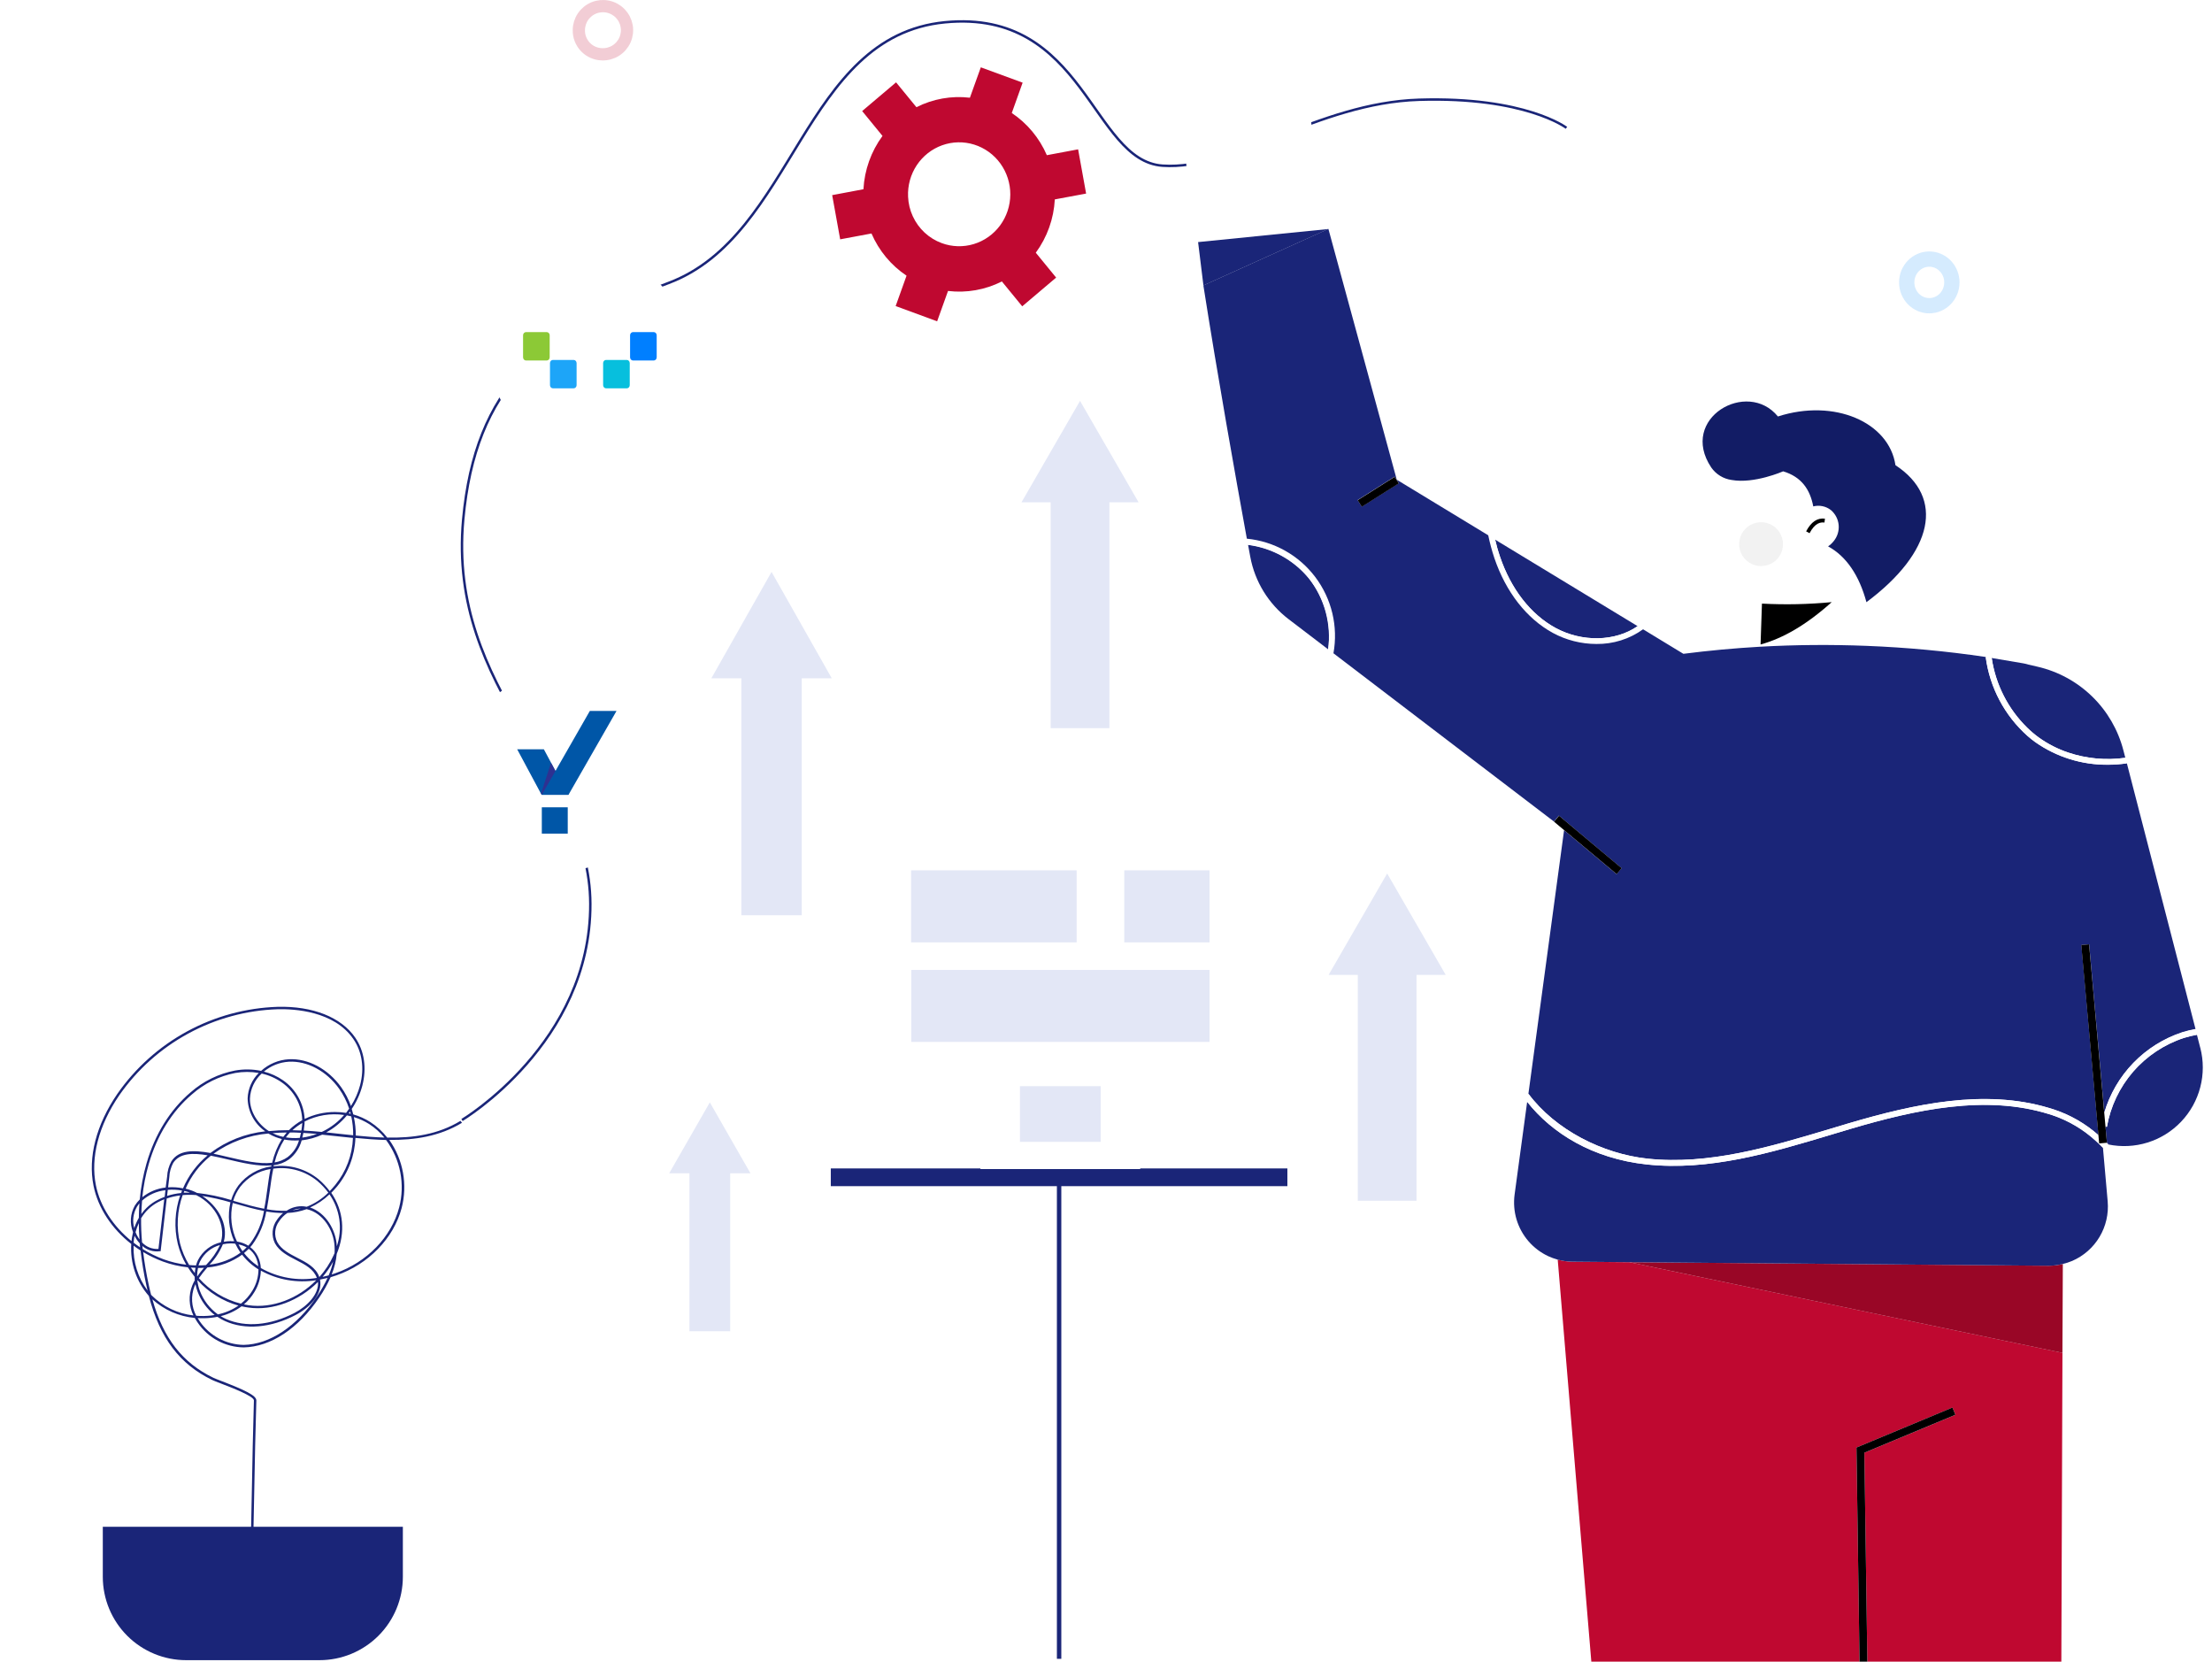 <svg width="723" height="543" viewBox="0 0 723 543" fill="none" xmlns="http://www.w3.org/2000/svg">
<path opacity="0.5" d="M522.83 632.851C581.532 632.851 629.12 585.263 629.12 526.561C629.12 467.858 581.532 420.271 522.83 420.271C464.128 420.271 416.54 467.858 416.54 526.561C416.54 585.263 464.128 632.851 522.83 632.851Z" stroke="white" stroke-width="50"/>
<path opacity="0.5" d="M628.628 316.933C674.014 316.933 710.806 280.141 710.806 234.755C710.806 189.369 674.014 152.577 628.628 152.577C583.243 152.577 546.45 189.369 546.45 234.755C546.45 280.141 583.243 316.933 628.628 316.933Z" stroke="white" stroke-width="24"/>
<path d="M345.45 381.826H346.894V542.079H345.45V381.826Z" fill="#1A2578"/>
<path d="M271.549 381.826H420.787V387.619H271.549V381.826Z" fill="#1A2578"/>
<path d="M333.373 336.739H359.771V382.035H333.373V336.739Z" fill="url(#paint0_linear_562_7732)"/>
<path d="M294.133 269.893H399.001C400.034 269.893 401.057 270.097 402.011 270.492C402.965 270.887 403.832 271.466 404.562 272.197C405.292 272.927 405.872 273.794 406.267 274.748C406.662 275.702 406.865 276.725 406.865 277.757V347.082C406.865 348.115 406.662 349.138 406.267 350.092C405.872 351.046 405.292 351.913 404.562 352.643C403.832 353.373 402.965 353.953 402.011 354.348C401.057 354.743 400.034 354.946 399.001 354.946H294.133C292.048 354.946 290.047 354.118 288.572 352.643C287.098 351.168 286.269 349.168 286.269 347.082V277.776C286.267 276.741 286.468 275.717 286.862 274.761C287.257 273.804 287.835 272.935 288.566 272.203C289.296 271.471 290.164 270.89 291.12 270.494C292.075 270.097 293.099 269.893 294.133 269.893Z" fill="white"/>
<path d="M320.45 382.036H372.693C372.691 379.679 371.754 377.419 370.087 375.752C368.42 374.085 366.16 373.148 363.803 373.145H329.331C326.974 373.148 324.714 374.085 323.048 375.752C321.381 377.419 320.444 379.679 320.441 382.036H320.45Z" fill="white"/>
<path d="M367.471 284.423H395.341V307.952H367.471V284.423Z" fill="url(#paint1_linear_562_7732)"/>
<path d="M297.793 284.423H351.907V307.952H297.793V284.423Z" fill="url(#paint2_linear_562_7732)"/>
<path d="M297.847 316.951H395.332V340.48H297.847V316.951Z" fill="url(#paint3_linear_562_7732)"/>
<path opacity="0.2" d="M196.826 17.743C198.393 17.792 199.939 17.372 201.266 16.536C202.592 15.701 203.639 14.489 204.273 13.055C204.906 11.621 205.097 10.03 204.821 8.487C204.545 6.944 203.815 5.518 202.724 4.393C201.633 3.267 200.23 2.493 198.696 2.17C197.163 1.846 195.567 1.988 194.114 2.577C192.661 3.165 191.417 4.175 190.542 5.475C189.666 6.775 189.198 8.307 189.198 9.875C189.183 10.892 189.367 11.903 189.742 12.849C190.117 13.795 190.674 14.658 191.383 15.389C192.091 16.12 192.936 16.704 193.87 17.107C194.804 17.511 195.809 17.727 196.826 17.743Z" stroke="#BF0830" stroke-width="4"/>
<path d="M6.37996e-05 385.741C-0.017 371.63 3.578 357.75 10.445 345.423C17.312 333.096 27.221 322.732 39.228 315.32C51.235 307.908 64.94 303.694 79.037 303.079C93.134 302.464 107.154 305.469 119.761 311.808C132.367 318.147 143.141 327.609 151.055 339.291C158.969 350.973 163.759 364.488 164.97 378.546C166.181 392.605 163.772 406.739 157.972 419.603C152.173 432.467 143.176 443.631 131.839 452.032V505.756H33.427V452.014C23.055 444.357 14.625 434.371 8.819 422.859C3.013 411.348 -0.008 398.633 6.37996e-05 385.741Z" fill="white"/>
<path d="M33.6 498.93H131.675V515.276C131.675 522.501 128.805 529.431 123.696 534.54C118.587 539.649 111.658 542.519 104.432 542.519H60.843C53.618 542.519 46.688 539.649 41.579 534.54C36.47 529.431 33.6 522.501 33.6 515.276V498.93Z" fill="#1A2578"/>
<path d="M150.522 366.28C143.121 370.774 134.954 371.898 126.568 371.748C125.02 369.751 123.145 368.029 121.02 366.658C119.298 365.564 117.426 364.727 115.462 364.173C115.313 363.576 115.153 362.979 114.964 362.393C116.528 360.088 117.693 357.537 118.41 354.847C119.924 349.061 119.108 343.473 116.11 339.089C111.518 332.398 102.215 328.719 90.731 329.017C80.383 329.355 70.258 332.103 61.163 337.042C52.069 341.98 44.256 348.973 38.351 357.462C31.458 367.513 28.7 378.181 30.572 387.497C32.026 394.745 36.548 401.535 42.903 406.506C42.496 412.705 44.562 418.813 48.65 423.497C52.265 437.287 58.739 445.827 69.377 450.967C69.885 451.216 70.91 451.614 72.215 452.111C75.452 453.353 83.042 456.257 82.992 457.629C82.673 468.197 82.504 477.135 82.345 485.795C82.185 494.454 82.006 503.432 81.687 514H82.474C82.793 503.432 82.962 494.454 83.132 485.785C83.301 477.115 83.46 468.177 83.789 457.629C83.789 456.008 79.805 454.169 72.494 451.345C71.209 450.848 70.193 450.46 69.725 450.232C59.666 445.37 53.401 437.376 49.805 424.601C53.648 428.069 58.511 430.203 63.669 430.685C63.971 431.238 64.303 431.772 64.665 432.286C66.336 434.73 68.573 436.735 71.186 438.132C73.799 439.529 76.712 440.276 79.675 440.309C88.49 440.13 97.484 434.185 104.347 424.004C105.781 421.909 107.024 419.69 108.062 417.373L109.944 416.776C120.492 413.088 128.669 404.637 131.279 394.764C132.262 390.983 132.409 387.034 131.711 383.19C131.013 379.346 129.485 375.7 127.235 372.504C135.502 372.574 143.61 371.391 151 366.917L150.522 366.28ZM107.056 417.621C106.088 419.681 104.955 421.659 103.669 423.537C96.956 433.479 88.191 439.315 79.636 439.494C76.805 439.442 74.028 438.718 71.534 437.382C69.04 436.045 66.9 434.135 65.293 431.809C65.044 431.451 64.815 431.093 64.616 430.735C66.1 430.833 67.59 430.796 69.068 430.626C69.755 430.546 70.422 430.447 71.06 430.308C71.844 430.851 72.678 431.321 73.55 431.709C80.124 434.692 88.54 433.946 96.628 429.721C101.408 427.226 105.542 422.762 104.596 418.148C105.402 417.999 106.199 417.82 107.006 417.621H107.056ZM103.928 418.894C104.307 422.871 100.442 426.848 96.279 429.035C88.4 433.131 80.243 433.847 73.879 431.023C73.277 430.755 72.695 430.446 72.136 430.099C74.603 429.493 76.924 428.398 78.958 426.878C79.675 427.047 80.403 427.176 81.14 427.285C89.227 428.429 97.843 425.038 103.928 418.924V418.894ZM70.183 429.721C69.785 429.791 69.377 429.85 68.948 429.9C67.351 430.082 65.74 430.106 64.138 429.97C63.353 428.507 62.895 426.892 62.795 425.236C62.695 423.579 62.956 421.921 63.56 420.375C63.66 420.137 63.769 419.888 63.889 419.64C64.049 420.488 64.286 421.319 64.596 422.125C65.728 425.12 67.656 427.749 70.174 429.731L70.183 429.721ZM63.699 418.317C63.369 418.886 63.08 419.478 62.833 420.087C62.212 421.655 61.925 423.335 61.992 425.02C62.059 426.704 62.478 428.356 63.221 429.87C58.072 429.288 53.27 426.986 49.596 423.338L49.377 423.09C49.108 422.095 48.859 420.992 48.62 419.898C47.816 416.18 47.209 412.597 46.797 409.151C48.838 410.377 50.989 411.413 53.221 412.243C55.861 413.212 58.611 413.849 61.409 414.142C62.088 415.221 62.833 416.257 63.64 417.244C63.64 417.621 63.64 417.979 63.64 418.327L63.699 418.317ZM77.942 426.649C75.914 428.041 73.629 429.018 71.219 429.522C68.55 427.59 66.505 424.923 65.333 421.847C64.923 420.768 64.649 419.643 64.516 418.496C64.537 418.45 64.564 418.406 64.596 418.367C68.176 422.332 72.806 425.206 77.952 426.659L77.942 426.649ZM103.341 418.397C97.434 424.362 89.068 427.643 81.239 426.53C80.731 426.46 80.243 426.37 79.725 426.261C81.09 425.1 82.255 423.723 83.171 422.185C84.457 420.083 85.177 417.686 85.263 415.225C90.767 418.251 97.126 419.356 103.331 418.367L103.341 418.397ZM84.486 414.798C84.474 417.256 83.785 419.664 82.494 421.757C81.513 423.393 80.245 424.837 78.749 426.023C73.436 424.678 68.649 421.776 65.004 417.691C65.853 416.471 66.775 415.302 67.763 414.191C71.862 413.862 75.793 412.418 79.128 410.016C80.078 411.241 81.168 412.352 82.375 413.326C83.038 413.857 83.73 414.352 84.446 414.808L84.486 414.798ZM45.95 408.644C46.387 412.484 47.019 416.3 47.843 420.077L48.231 421.737C45.07 417.516 43.459 412.339 43.67 407.073C44.397 407.62 45.154 408.147 45.941 408.644H45.95ZM103.61 417.592C97.302 418.684 90.809 417.545 85.253 414.37C85.18 413.041 84.841 411.74 84.257 410.543C83.688 409.366 82.844 408.343 81.797 407.56C82.026 407.311 82.245 407.033 82.464 406.765C84.807 403.544 86.368 399.824 87.026 395.898C88.845 396.215 90.687 396.385 92.534 396.405C91.77 397.041 91.1 397.781 90.542 398.602C89.729 399.7 89.237 401.001 89.119 402.361C89.001 403.721 89.263 405.087 89.875 406.307C91.309 408.932 94.098 410.374 96.787 411.756C99.775 413.277 102.524 414.738 103.54 417.552C103.535 417.571 103.535 417.592 103.54 417.612L103.61 417.592ZM109.307 409.588C109.217 409.807 109.118 410.036 109.018 410.254C107.831 412.841 106.26 415.235 104.357 417.353V417.283C103.241 414.142 100.173 412.571 97.215 411.05C94.626 409.717 91.956 408.345 90.632 405.92C90.082 404.828 89.85 403.605 89.963 402.388C90.075 401.172 90.528 400.012 91.269 399.04C91.976 397.986 92.883 397.081 93.938 396.375C96.082 396.287 98.198 395.867 100.213 395.132C105.602 396.325 109.078 402.032 109.347 407.232C109.402 408.016 109.402 408.804 109.347 409.588H109.307ZM107.444 416.776C106.787 416.955 106.14 417.114 105.452 417.264C106.767 415.732 107.915 414.065 108.879 412.292C108.531 413.842 108.041 415.356 107.414 416.816L107.444 416.776ZM66.677 414.291C65.903 415.184 65.175 416.117 64.496 417.085L64.427 417.005C64.426 416.112 64.526 415.221 64.725 414.35C65.363 414.35 66.02 414.35 66.668 414.301L66.677 414.291ZM126.189 372.534C128.507 375.661 130.093 379.267 130.833 383.086C131.572 386.905 131.445 390.841 130.462 394.605C127.922 404.229 119.934 412.501 109.626 416.07L108.4 416.478C109.285 414.332 109.845 412.067 110.064 409.757C112.982 402.718 112.285 395.61 108.271 389.793C108.918 389.157 109.556 388.451 110.193 387.696C113.862 383.208 115.96 377.646 116.169 371.858C119.526 372.186 122.873 372.454 126.189 372.534ZM63.909 414.291C63.791 414.859 63.708 415.433 63.66 416.011C63.211 415.424 62.793 414.828 62.385 414.211C62.889 414.258 63.397 414.288 63.909 414.301V414.291ZM81.289 408.077C82.27 408.79 83.06 409.732 83.59 410.821C84.034 411.761 84.314 412.77 84.416 413.804C83.889 413.446 83.421 413.058 82.883 412.68C81.726 411.734 80.68 410.66 79.765 409.479C80.301 409.05 80.81 408.588 81.289 408.097V408.077ZM67.345 413.406C66.528 413.476 65.701 413.515 64.885 413.515C65.029 413.05 65.206 412.595 65.412 412.153C66.064 410.864 66.979 409.726 68.1 408.813C69.22 407.9 70.521 407.233 71.916 406.854C70.793 409.225 69.285 411.395 67.454 413.277L67.345 413.406ZM72.245 405.949C70.632 406.313 69.119 407.027 67.814 408.041C66.509 409.055 65.444 410.344 64.695 411.815C64.438 412.363 64.228 412.932 64.068 413.515C63.321 413.515 62.574 413.446 61.827 413.386C60.487 411.193 59.48 408.814 58.839 406.327C57.593 401.091 57.894 395.608 59.705 390.539C61.18 390.42 62.663 390.42 64.138 390.539C70.91 393.949 73.659 400.799 72.265 405.681C72.265 405.767 72.245 405.847 72.205 405.92L72.245 405.949ZM58.899 390.619C57.131 395.74 56.862 401.258 58.122 406.526C58.722 408.893 59.644 411.168 60.861 413.287C58.327 412.983 55.836 412.386 53.441 411.507C51.068 410.62 48.79 409.501 46.638 408.167C46.638 407.828 46.568 407.49 46.538 407.172C47.306 407.842 48.207 408.341 49.182 408.638C50.157 408.934 51.184 409.021 52.195 408.892H52.504L54.496 391.653C55.916 391.163 57.386 390.829 58.879 390.658L58.899 390.619ZM78.64 409.34C75.655 411.505 72.157 412.858 68.49 413.267C70.347 411.337 71.826 409.078 72.853 406.606C73.685 406.428 74.532 406.335 75.383 406.327C75.892 406.317 76.402 406.347 76.906 406.417C77.402 407.456 77.982 408.454 78.64 409.399V409.34ZM80.582 407.64C80.162 408.07 79.72 408.478 79.257 408.862C78.776 408.155 78.34 407.418 77.952 406.655C78.906 406.842 79.823 407.177 80.671 407.649L80.582 407.64ZM51.787 408.127C50.79 408.196 49.791 408.039 48.863 407.669C47.935 407.299 47.103 406.725 46.428 405.989C46.196 403.292 46.093 400.667 46.12 398.115C47.452 395.874 49.379 394.043 51.688 392.826C52.334 392.485 52.999 392.18 53.679 391.911L51.787 408.127ZM45.672 406.317L45.791 407.61C45.064 407.133 44.357 406.616 43.679 406.099C43.679 405.562 43.789 405.025 43.869 404.488C43.869 404.279 43.938 404.07 43.978 403.862C44.168 404.229 44.377 404.587 44.596 404.935C44.914 405.426 45.274 405.888 45.672 406.317ZM107.683 390.291C109.386 392.738 110.491 395.55 110.908 398.501C111.324 401.452 111.042 404.459 110.084 407.282V407.123C109.795 401.953 106.518 396.306 101.349 394.586C103.693 393.534 105.837 392.085 107.683 390.3V390.291ZM86.279 395.719C85.645 399.519 84.134 403.12 81.867 406.238C81.647 406.526 81.409 406.804 81.169 407.073C80.038 406.379 78.778 405.919 77.464 405.721C75.589 401.796 75.098 397.353 76.07 393.114L77.215 393.432C80.203 394.297 83.251 395.152 86.279 395.719ZM75.522 405.572H75.412C74.654 405.58 73.897 405.653 73.152 405.79C74.735 399.885 71.08 394.069 66.1 390.817C69.217 391.305 72.298 391.999 75.323 392.895C74.339 397.158 74.769 401.624 76.548 405.621C76.219 405.621 75.881 405.621 75.552 405.621L75.522 405.572ZM43.48 402.678C43.341 403.245 43.231 403.822 43.132 404.408C43.072 404.786 43.022 405.174 42.982 405.572C37.006 400.74 32.733 394.257 31.349 387.348C29.516 378.241 32.235 367.782 38.998 357.899C44.845 349.515 52.571 342.609 61.563 337.731C70.554 332.853 80.563 330.139 90.791 329.803C96.12 329.673 109.187 330.349 115.492 339.536C118.371 343.712 119.147 349.09 117.693 354.648C117.052 357.051 116.044 359.342 114.705 361.439C113.933 359.253 112.86 357.185 111.518 355.294C107.265 349.329 100.691 345.809 94.397 346.148C91.034 346.352 87.842 347.691 85.343 349.945C82.551 349.369 79.674 349.329 76.867 349.826C71.466 350.858 66.441 353.316 62.315 356.945C55.622 362.622 50.632 370.655 47.903 380.15C46.791 384.011 46.048 387.969 45.681 391.971C45.072 392.57 44.534 393.237 44.078 393.959C43.332 395.272 42.892 396.735 42.788 398.241C42.685 399.747 42.921 401.256 43.48 402.659V402.678ZM45.373 399.696C45.373 401.436 45.462 403.215 45.602 405.035C45.492 404.896 45.393 404.746 45.293 404.597C44.902 403.99 44.569 403.347 44.297 402.678C44.567 401.656 44.924 400.658 45.363 399.696H45.373ZM45.373 397.986C44.756 399.049 44.255 400.176 43.879 401.346C43.55 400.187 43.458 398.974 43.606 397.779C43.755 396.584 44.142 395.43 44.745 394.387C44.995 393.981 45.271 393.592 45.572 393.223C45.462 394.774 45.393 396.345 45.383 397.946L45.373 397.986ZM53.829 391.106C52.983 391.412 52.16 391.781 51.369 392.209C49.307 393.282 47.535 394.834 46.199 396.733C46.239 395.248 46.319 393.787 46.438 392.349C48.555 390.435 51.228 389.244 54.068 388.948L53.829 391.106ZM93.6 395.659C91.457 395.721 89.314 395.558 87.205 395.172C87.594 393.114 87.883 391.026 88.201 388.958C88.52 386.612 88.839 384.226 89.327 381.909L89.765 381.85C92.243 381.555 94.755 381.762 97.151 382.459C99.547 383.156 101.778 384.329 103.709 385.906C105.054 387.046 106.267 388.334 107.325 389.744C105.296 391.733 102.892 393.301 100.253 394.357C99.934 394.297 99.606 394.238 99.257 394.208C97.279 394.047 95.305 394.562 93.659 395.669L93.6 395.659ZM98.381 394.943C97.479 395.194 96.56 395.38 95.632 395.5C96.51 395.15 97.445 394.965 98.391 394.953L98.381 394.943ZM88.421 382.019C87.962 384.266 87.653 386.562 87.345 388.829C87.066 390.887 86.787 392.975 86.349 395.003C83.361 394.446 80.373 393.591 77.385 392.726L76.229 392.398C76.719 390.769 77.483 389.236 78.49 387.865C80.942 384.72 84.505 382.629 88.45 382.019H88.421ZM88.6 381.184C84.386 381.793 80.571 384.006 77.952 387.358C76.882 388.804 76.073 390.426 75.562 392.15C71.926 391.037 68.195 390.261 64.416 389.833C63.888 389.554 63.343 389.308 62.783 389.098C62.092 388.837 61.387 388.614 60.672 388.431C62.456 384.296 65.222 380.655 68.729 377.823L68.928 377.664C70.671 378.002 72.484 378.43 74.347 378.857C79.327 380.03 84.397 381.223 88.719 380.845C88.684 380.966 88.658 381.089 88.639 381.213L88.6 381.184ZM54.148 388.054C51.356 388.374 48.712 389.473 46.518 391.225C46.896 387.565 47.596 383.945 48.61 380.408C51.299 371.072 56.199 363.168 62.773 357.591C66.78 354.051 71.664 351.648 76.916 350.631C79.45 350.184 82.042 350.184 84.576 350.631C82.353 352.838 81.054 355.806 80.94 358.933C80.977 361.055 81.518 363.137 82.519 365.009C83.519 366.881 84.952 368.489 86.697 369.7C80.192 370.405 73.998 372.851 68.769 376.779C63.221 375.785 58.44 375.725 56.01 379.523C55.179 381.055 54.706 382.754 54.626 384.494L54.148 388.054ZM59.187 389.863C57.634 390.013 56.101 390.329 54.616 390.808L54.845 388.819C56.399 388.696 57.962 388.773 59.496 389.048L59.197 389.853L59.187 389.863ZM61.648 389.744C61.11 389.744 60.582 389.744 60.044 389.744C60.114 389.565 60.193 389.376 60.263 389.187C60.87 389.324 61.469 389.497 62.056 389.704L61.648 389.744ZM115.363 371.848C115.159 377.48 113.116 382.892 109.546 387.258C108.958 387.964 108.361 388.61 107.773 389.247C106.705 387.818 105.479 386.514 104.118 385.359C102.108 383.712 99.786 382.488 97.29 381.76C94.795 381.032 92.177 380.816 89.596 381.124H89.416L89.496 380.776C91.287 380.555 92.997 379.899 94.476 378.867C96.494 377.301 97.942 375.118 98.6 372.653C100.917 372.383 103.178 371.756 105.303 370.794C107.205 370.983 109.098 371.192 111 371.4L115.432 371.868L115.363 371.848ZM67.863 377.545C64.362 380.454 61.604 384.151 59.815 388.332C58.215 387.995 56.575 387.884 54.944 388.004L55.333 384.723C55.4 383.091 55.832 381.494 56.598 380.05C58.699 376.799 62.903 376.69 67.873 377.545H67.863ZM88.909 379.981C84.665 380.468 79.536 379.265 74.526 378.092C72.912 377.714 71.329 377.336 69.785 377.018C75.059 373.251 81.252 370.971 87.713 370.416C88.486 370.884 89.299 371.28 90.144 371.599C90.794 371.845 91.46 372.051 92.136 372.216C90.666 374.617 89.594 377.239 88.958 379.981H88.909ZM97.733 372.643C97.113 374.829 95.803 376.757 93.998 378.141C92.735 379.033 91.283 379.621 89.755 379.861C90.393 377.211 91.467 374.685 92.932 372.385C94.521 372.683 96.141 372.773 97.753 372.653L97.733 372.643ZM97.982 371.838C96.464 371.974 94.935 371.921 93.43 371.679C93.848 371.121 94.297 370.586 94.775 370.078C95.97 370.078 97.165 370.078 98.371 370.188C98.261 370.764 98.141 371.321 97.992 371.838H97.982ZM103.6 370.545C102.058 371.129 100.454 371.532 98.819 371.748C98.948 371.251 99.068 370.754 99.157 370.227C100.645 370.307 102.129 370.416 103.61 370.555L103.6 370.545ZM115.681 365.057C117.436 365.585 119.112 366.347 120.661 367.324C122.538 368.532 124.218 370.021 125.641 371.739C122.544 371.639 119.416 371.391 116.289 371.082C116.3 369.057 116.089 367.037 115.661 365.057H115.681ZM93.719 370.098C93.321 370.555 92.942 371.033 92.584 371.52C91.845 371.359 91.119 371.143 90.412 370.874C89.964 370.706 89.525 370.513 89.098 370.297C90.632 370.158 92.165 370.098 93.719 370.088V370.098ZM114.805 364.809C115.252 366.839 115.463 368.914 115.432 370.993L111.06 370.526L106.628 370.048C109.221 368.65 111.517 366.762 113.391 364.491C113.869 364.58 114.347 364.69 114.805 364.809ZM112.484 364.352C110.606 366.534 108.314 368.324 105.741 369.621L105.144 369.899C103.151 369.71 101.229 369.551 99.287 369.442C99.397 368.746 99.476 368.02 99.546 367.245C99.546 367.006 99.546 366.758 99.546 366.499C103.519 364.468 108.026 363.718 112.444 364.352H112.484ZM94.227 369.323C92.108 369.316 89.991 369.419 87.883 369.631C84.128 367.225 81.638 363.099 81.697 359.013C81.762 357.462 82.134 355.939 82.792 354.533C83.45 353.127 84.382 351.865 85.532 350.82C87.884 351.345 90.111 352.324 92.086 353.704C94.091 355.099 95.741 356.943 96.905 359.089C98.069 361.235 98.714 363.623 98.789 366.062C97.192 366.939 95.726 368.037 94.436 369.323H94.227ZM98.779 366.976C98.779 367.056 98.779 367.135 98.779 367.225C98.709 368 98.63 368.736 98.51 369.432C97.514 369.432 96.518 369.352 95.582 369.333C96.567 368.435 97.645 367.645 98.799 366.976H98.779ZM109.456 363.387C106.032 363.377 102.652 364.153 99.576 365.654C99.435 363.161 98.73 360.733 97.514 358.551C96.297 356.369 94.602 354.491 92.554 353.057C90.645 351.725 88.508 350.751 86.249 350.184C88.549 348.266 91.405 347.133 94.397 346.953C100.442 346.625 106.747 350.015 110.841 355.771C112.255 357.769 113.36 359.967 114.118 362.294C113.789 362.771 113.44 363.228 113.122 363.675C111.922 363.485 110.71 363.389 109.496 363.387H109.456ZM114.436 363.238C114.506 363.477 114.576 363.725 114.636 363.974L113.978 363.825C114.137 363.646 114.287 363.437 114.436 363.238Z" fill="#1A2578"/>
<path d="M151.007 366C151.007 366 193.117 340.897 192.948 295.329C192.779 252.12 146.204 226.32 151.405 169.713C155.384 126.504 176.796 108.12 218.518 92.472C259.861 76.965 262.278 11.788 308.873 7.279C354.622 2.859 356.8 52.538 379.983 54.141C403.166 55.743 430.546 33.636 463.814 32.601C498.514 31.526 512 41.768 512 41.768" stroke="#1A2578" stroke-width="0.8" stroke-miterlimit="10"/>
<path d="M282.22 61.839C282.56 55.536 284.727 49.475 288.449 44.419L281.799 36.289L292.883 26.91L299.534 35.028C304.943 32.3 311.015 31.225 317.014 31.932L320.583 22L334.25 27.011L330.703 36.931C335.754 40.304 339.734 45.092 342.164 50.714L352.384 48.8L355 63.258L344.769 65.161C344.438 71.465 342.274 77.527 338.551 82.581L345.201 90.711L334.117 100.102L327.466 91.972C322.022 94.725 315.904 95.805 309.864 95.08L306.306 105L292.75 100.012L296.308 90.091C291.255 86.716 287.273 81.925 284.847 76.297L274.616 78.212L272 63.765L282.22 61.839ZM307.78 79.439C311.151 80.687 314.828 80.8 318.267 79.762C321.706 78.724 324.725 76.589 326.878 73.673C329.03 70.757 330.202 67.215 330.22 63.57C330.238 59.925 329.101 56.371 326.977 53.434C324.853 50.496 321.856 48.331 318.427 47.258C314.998 46.184 311.32 46.26 307.937 47.474C304.555 48.688 301.646 50.975 299.641 53.998C297.637 57.021 296.643 60.619 296.807 64.26C296.897 66.487 297.425 68.673 298.359 70.69C299.288 72.706 300.6 74.517 302.218 76.018C303.837 77.519 305.731 78.682 307.792 79.439H307.78Z" fill="#BF0830"/>
<path d="M592.981 425.106L532.592 412.466L514.122 412.311C512.44 412.293 510.767 412.058 509.145 411.612L536.77 741.971H610.635L606.794 473.045L638.16 459.978L639.14 462.33L609.373 474.725L613.178 741.962H673.04L674.121 442.088L607.52 428.158L592.981 425.106Z" fill="#BF0830"/>
<path d="M609.373 474.717L639.131 462.321L638.16 459.969L606.794 473.037L610.635 741.963V741.981L612.333 741.963L613.178 741.954L609.373 474.717Z" fill="black"/>
<path opacity="0.2" d="M674.121 442.089L674.23 413.066L674.121 442.089Z" fill="black"/>
<path d="M674.23 413.066C672.706 413.444 671.141 413.633 669.571 413.629L532.593 412.467L592.981 425.117L607.511 428.168L674.112 442.098L674.23 413.066Z" fill="#BF0830"/>
<path opacity="0.2" d="M674.23 413.066C672.706 413.444 671.141 413.633 669.571 413.629L532.593 412.467L592.981 425.117L607.511 428.168L674.112 442.098L674.23 413.066Z" fill="black"/>
<g filter="url(#filter0_d_562_7732)">
<path d="M610.072 211.094V192.741C607.693 183.951 603.479 177.73 597.531 174.498C598.219 174.034 598.832 173.467 599.347 172.818C600.57 171.343 601.161 169.444 600.991 167.536C600.821 165.628 599.904 163.864 598.439 162.629C597.635 162.005 596.699 161.574 595.703 161.368C594.707 161.162 593.677 161.186 592.691 161.439C591.647 155.99 588.895 151.759 582.847 149.979C582.847 149.979 573.394 154.174 566.002 152.803C565.348 154.982 564.613 157.57 563.886 160.349C560.853 162.247 554.805 166.579 556.775 169.839C557.52 171.083 559.336 171.773 561.262 172.155C559.89 179.964 559.582 187.111 562.242 189.554C564.658 191.788 570.016 192.823 575.864 193.25L575.419 206.608L575.256 211.376C586.852 210.722 598.476 210.64 610.072 211.094ZM596.451 165.489L596.296 166.761C595.07 166.615 593.245 166.806 591.42 170.239L590.303 169.639C591.974 166.543 593.99 165.171 596.487 165.462L596.451 165.489ZM568.417 173.826C568.416 172.408 568.834 171.022 569.621 169.842C570.407 168.663 571.525 167.743 572.834 167.2C574.143 166.656 575.584 166.513 576.975 166.788C578.365 167.064 579.643 167.745 580.645 168.747C581.648 169.749 582.332 171.025 582.609 172.415C582.886 173.805 582.745 175.247 582.203 176.556C581.661 177.866 580.742 178.986 579.564 179.773C578.385 180.561 577 180.981 575.582 180.981C573.69 180.972 571.878 180.214 570.543 178.873C569.207 177.533 568.456 175.718 568.454 173.826H568.417ZM575.864 193.25C583.466 193.654 591.088 193.493 598.666 192.769C590.33 200.215 582.629 204.619 575.41 206.608L575.864 193.25Z" fill="white"/>
<path d="M575.9 193.251L575.446 206.609C582.711 204.62 590.366 200.252 598.703 192.769C591.124 193.494 583.503 193.655 575.9 193.251Z" fill="black"/>
<path d="M582.829 150.024C588.877 151.841 591.629 156.018 592.673 161.485C593.658 161.232 594.689 161.207 595.685 161.414C596.681 161.62 597.617 162.051 598.421 162.674C599.886 163.91 600.803 165.673 600.973 167.582C601.143 169.49 600.552 171.388 599.329 172.863C598.814 173.513 598.201 174.08 597.513 174.543C603.461 177.776 607.675 183.996 610.054 192.787C631.958 176.441 635.744 158.642 619.535 148.017C617.464 134.005 599.638 126.141 581.113 132.098C571.124 119.784 548.612 132.698 559.318 148.753C560.086 149.859 561.075 150.794 562.222 151.499C563.369 152.204 564.65 152.663 565.984 152.848C573.376 154.174 582.829 150.024 582.829 150.024Z" fill="#121C65"/>
<path d="M590.339 169.639L591.456 170.238C593.273 166.806 595.089 166.606 596.333 166.76L596.487 165.489C593.99 165.171 591.974 166.542 590.339 169.639Z" fill="black"/>
<path d="M582.774 173.825C582.776 172.407 582.357 171.021 581.571 169.841C580.784 168.661 579.665 167.742 578.356 167.198C577.046 166.655 575.605 166.512 574.214 166.788C572.823 167.065 571.546 167.747 570.543 168.75C569.541 169.752 568.858 171.03 568.582 172.421C568.306 173.811 568.448 175.253 568.992 176.562C569.535 177.872 570.455 178.991 571.634 179.777C572.814 180.564 574.201 180.983 575.619 180.981C577.516 180.981 579.337 180.227 580.679 178.885C582.021 177.543 582.774 175.723 582.774 173.825Z" fill="white"/>
<path opacity="0.4" d="M582.774 173.825C582.776 172.407 582.357 171.021 581.571 169.841C580.784 168.661 579.665 167.742 578.356 167.198C577.046 166.655 575.605 166.512 574.214 166.788C572.823 167.065 571.546 167.747 570.543 168.75C569.541 169.752 568.858 171.03 568.582 172.421C568.306 173.811 568.448 175.253 568.992 176.562C569.535 177.872 570.455 178.991 571.634 179.777C572.814 180.564 574.201 180.983 575.619 180.981C577.516 180.981 579.337 180.227 580.679 178.885C582.021 177.543 582.774 175.723 582.774 173.825Z" fill="#DFDFDF"/>
</g>
<path d="M420.75 12.283C414.04 14.726 412.832 18.985 412.832 18.985C412.832 18.985 390.274 16.542 386.615 31.181C385.18 36.92 388.631 63.328 393.344 93.295L434.208 74.833L393.344 93.277L391.591 79.11L434.199 74.833L429.85 56.063C429.85 56.063 427.452 9.849 420.75 12.283Z" fill="white"/>
<path d="M393.344 93.277L434.199 74.834L391.6 79.111L393.344 93.277Z" fill="#1A2578"/>
<path d="M508.4 205.182C517.154 209.932 527.952 209.677 535.262 204.619L488.704 176.359C489.14 178.175 489.612 180.037 490.266 181.853C493.825 192.442 500.273 200.724 508.4 205.182Z" fill="#1A2578"/>
<path d="M427.779 188.964C422.768 182.969 415.684 179.079 407.937 178.066C408.191 179.428 408.427 180.727 408.654 181.944C410.152 190.054 414.612 197.318 421.168 202.322L434.109 212.193C434.646 208.095 434.363 203.93 433.277 199.943C432.19 195.955 430.321 192.223 427.779 188.964Z" fill="#1A2578"/>
<path d="M507.483 206.835C511.863 209.214 516.766 210.462 521.75 210.468C527.221 210.549 532.573 208.868 537.015 205.673L535.262 204.611C527.997 209.669 517.155 209.923 508.4 205.174C500.228 200.715 493.871 192.46 490.238 181.808C489.621 179.992 489.112 178.176 488.676 176.314L486.415 174.943C486.938 177.465 487.608 179.954 488.422 182.398C492.173 193.486 498.929 202.14 507.483 206.835Z" fill="white"/>
<path d="M429.305 187.774C423.847 181.213 416.064 177.015 407.583 176.06C407.701 176.732 407.819 177.385 407.937 178.03C411.921 178.495 415.77 179.756 419.257 181.736C422.745 183.716 425.799 186.376 428.24 189.559C430.681 192.741 432.458 196.381 433.466 200.263C434.474 204.144 434.692 208.189 434.109 212.157L435.925 213.51C436.653 208.995 436.44 204.379 435.301 199.951C434.162 195.522 432.121 191.377 429.305 187.774Z" fill="white"/>
<path d="M538.459 378.639C558.51 380.791 578.552 374.798 597.922 368.995L604.278 367.088C625.828 360.731 648.612 355.791 669.607 362.039L671.306 362.566C676.692 364.342 681.658 367.2 685.899 370.966L680.305 308.815L682.839 308.588L687.806 363.628C689.602 357.502 692.859 351.905 697.298 347.317C701.737 342.73 707.224 339.29 713.287 337.293C714.705 336.854 716.148 336.505 717.61 336.249L695.171 249.434C693.12 249.735 691.05 249.887 688.977 249.888C680.497 249.959 672.207 247.378 665.267 242.505C664.359 241.878 663.55 241.206 662.742 240.498C655.233 233.815 650.377 224.655 649.057 214.69C636.145 212.782 623.141 211.57 610.099 211.057C598.503 210.603 586.879 210.685 575.292 211.339C566.907 211.817 558.549 212.589 550.219 213.655L537.042 205.645C532.6 208.84 527.248 210.521 521.777 210.44C516.794 210.434 511.89 209.186 507.511 206.807C498.956 202.113 492.2 193.458 488.441 182.379C487.627 179.936 486.957 177.446 486.434 174.924L456.539 156.762L434.19 74.805L393.326 93.258C397.975 122.89 403.878 155.99 407.538 176.032C411.927 176.462 416.18 177.797 420.028 179.953C423.875 182.108 427.235 185.038 429.894 188.556C432.554 192.075 434.455 196.106 435.479 200.396C436.503 204.686 436.627 209.142 435.843 213.482L507.919 268.468L509.527 266.534L530.023 283.706L528.388 285.658L511.225 271.292L499.565 357.435C508.41 369.276 523.82 377.05 538.459 378.639ZM445.106 165.561L443.744 163.409L455.84 155.763L457.202 157.915L445.106 165.561Z" fill="#1A2578"/>
<path d="M719.172 342.442L718.064 338.128C716.636 338.376 715.225 338.716 713.841 339.145C707.404 341.253 701.66 345.07 697.224 350.188C692.787 355.307 689.824 361.534 688.65 368.205L688.187 368.123L688.659 373.399H688.496L689.077 373.989C693.353 374.877 697.784 374.661 701.953 373.36C706.122 372.059 709.891 369.717 712.903 366.555C715.915 363.393 718.071 359.515 719.168 355.288C720.265 351.061 720.266 346.624 719.172 342.396V342.442Z" fill="#1A2578"/>
<path d="M666.357 240.971C669.313 243.098 672.574 244.766 676.028 245.92C682.026 247.927 688.409 248.512 694.671 247.628L694.036 245.194C692.309 238.515 688.785 232.437 683.846 227.621C678.906 222.805 672.741 219.435 666.021 217.878L663.078 217.197C662.518 217.025 661.948 216.885 661.371 216.779C657.92 216.174 654.463 215.59 651 215.027C652.287 223.671 656.362 231.659 662.606 237.775C663.778 238.928 665.032 239.997 666.357 240.971Z" fill="#1A2578"/>
<path d="M670.679 364.392L669.689 364.083C648.984 357.663 626.282 362.594 604.796 368.923L598.439 370.83C578.869 376.715 558.637 382.735 538.205 380.538C520.524 378.631 507.238 370.322 499.156 360.096L495.051 390.382C494.689 393.102 494.905 395.869 495.687 398.5C496.473 401.126 497.807 403.556 499.6 405.628C501.394 407.701 503.608 409.369 506.094 410.523C507.054 410.96 508.047 411.321 509.063 411.604C510.685 412.05 512.358 412.285 514.04 412.303L532.511 412.458L669.489 413.629C671.059 413.633 672.624 413.444 674.148 413.066C675.235 412.818 676.299 412.474 677.326 412.04C681.048 410.424 684.168 407.679 686.246 404.194C688.324 400.708 689.253 396.658 688.904 392.616L687.361 375.116C686.598 374.335 685.808 373.591 685.009 372.864C680.88 369.065 675.997 366.178 670.679 364.392Z" fill="#1A2578"/>
<path d="M687.779 363.629L688.188 368.17L688.651 368.251C689.824 361.58 692.787 355.353 697.224 350.235C701.661 345.117 707.404 341.3 713.841 339.192C715.226 338.762 716.636 338.423 718.064 338.175L717.583 336.359C716.121 336.616 714.678 336.964 713.26 337.403C707.209 339.389 701.73 342.813 697.292 347.38C692.854 351.948 689.59 357.524 687.779 363.629Z" fill="white"/>
<path d="M686.117 373.663L685.872 370.939C681.631 367.173 676.665 364.315 671.278 362.539L669.58 362.012C648.585 355.764 625.801 360.714 604.251 367.061L597.894 368.968C578.525 374.771 558.483 380.774 538.432 378.612C523.793 377.032 508.383 369.25 499.565 357.408L499.211 360.069C507.247 370.294 520.533 378.603 538.259 380.51C558.692 382.708 578.924 376.687 598.494 370.803L604.851 368.896C626.336 362.539 649.039 357.635 669.744 364.055L670.733 364.364C676.081 366.141 680.992 369.028 685.145 372.837C685.944 373.563 686.734 374.308 687.497 375.089L687.361 373.563C687.951 373.727 688.541 373.881 689.177 374.008L688.596 373.418L686.117 373.663Z" fill="white"/>
<path d="M662.715 240.535C663.523 241.243 664.367 241.915 665.239 242.542C672.178 247.41 680.465 249.988 688.941 249.916C691.013 249.915 693.083 249.763 695.134 249.462L694.662 247.645C688.399 248.529 682.017 247.945 676.018 245.938C672.564 244.784 669.304 243.116 666.347 240.989C665.007 240.016 663.738 238.948 662.551 237.792C656.324 231.671 652.265 223.684 650.991 215.044L649.021 214.745C650.347 224.705 655.206 233.857 662.715 240.535Z" fill="white"/>
<path d="M682.82 308.589L680.269 308.816L685.872 370.957L686.117 373.663L688.496 373.445L688.659 373.436L688.187 368.16L687.779 363.629L682.82 308.589Z" fill="black"/>
<path d="M530.05 283.707L509.572 266.562L507.965 268.496L507.938 268.514L511.252 271.293L528.415 285.659L530.05 283.707Z" fill="black"/>
<path d="M455.854 155.816L443.755 163.461L445.113 165.611L457.212 157.965L455.854 155.816Z" fill="black"/>
<path d="M232.501 221.667H242.317V299.086H262.052V221.667H271.868L252.184 186.891L232.501 221.667Z" fill="url(#paint4_linear_562_7732)"/>
<path d="M333.87 164.155H343.414V237.947H362.612V164.155H372.156L353.013 131L333.87 164.155Z" fill="url(#paint5_linear_562_7732)"/>
<path d="M453.398 285.441L434.255 318.587H443.799V392.38H462.997V318.587H472.541L453.398 285.441Z" fill="url(#paint6_linear_562_7732)"/>
<path d="M232.009 360.238L218.723 383.427H225.35V435.035H238.668V383.427H245.295L232.009 360.238Z" fill="url(#paint7_linear_562_7732)"/>
<path opacity="0.3" d="M630.597 99.902C634.673 99.902 637.978 96.492 637.978 92.286C637.978 88.079 634.673 84.669 630.597 84.669C626.52 84.669 623.215 88.079 623.215 92.286C623.215 96.492 626.52 99.902 630.597 99.902Z" stroke="#74BBFB" stroke-width="5"/>
<g filter="url(#filter1_d_562_7732)">
<circle cx="176.478" cy="248.478" r="32.477" fill="white"/>
<path d="M171.76 240.851H163.038L171.012 255.72H179.734L171.76 240.851Z" fill="#0056A7"/>
<path d="M170.846 255.302L171.095 255.72H179.817L174.086 245.278L170.846 255.302Z" fill="#2E3191"/>
<path d="M186.794 228.32L171.095 255.719H179.817L195.516 228.32H186.794Z" fill="#0056A7"/>
<path d="M171.095 259.812H179.568V268.416H171.095V259.812Z" fill="#0056A7"/>
</g>
<g filter="url(#filter2_d_562_7732)">
<circle cx="186.245" cy="111.242" r="32.477" fill="white"/>
<path d="M199.833 121.868C199.833 122.437 199.397 122.903 198.864 122.903H192.103C191.57 122.903 191.134 122.437 191.134 121.868V114.653C191.134 114.085 191.57 113.619 192.103 113.619H198.864C199.397 113.619 199.833 114.085 199.833 114.653V121.868Z" fill="#07BFDD"/>
<path d="M208.643 112.772C208.643 113.341 208.206 113.807 207.674 113.807H200.913C200.38 113.807 199.943 113.341 199.943 112.772V105.557C199.943 104.988 200.38 104.522 200.913 104.522H207.674C208.206 104.522 208.643 104.988 208.643 105.557V112.772Z" fill="#007FFF"/>
<path d="M182.463 121.868C182.463 122.437 182.026 122.903 181.493 122.903H174.733C174.2 122.903 173.763 122.437 173.763 121.868V114.653C173.763 114.085 174.2 113.619 174.733 113.619H181.493C182.026 113.619 182.463 114.085 182.463 114.653V121.868Z" fill="#1DA5F8"/>
<path d="M173.666 112.773C173.666 113.342 173.229 113.808 172.696 113.808H165.936C165.403 113.808 164.966 113.343 164.966 112.773V105.558C164.966 104.989 165.403 104.523 165.936 104.523H172.696C173.229 104.523 173.666 104.989 173.666 105.558V112.773Z" fill="#8CC936"/>
</g>
<defs>
<filter id="filter0_d_562_7732" x="546.389" y="121.203" width="93.13" height="104.173" filterUnits="userSpaceOnUse" color-interpolation-filters="sRGB">
<feFlood flood-opacity="0" result="BackgroundImageFix"/>
<feColorMatrix in="SourceAlpha" type="matrix" values="0 0 0 0 0 0 0 0 0 0 0 0 0 0 0 0 0 0 127 0" result="hardAlpha"/>
<feOffset dy="4"/>
<feGaussianBlur stdDeviation="5"/>
<feComposite in2="hardAlpha" operator="out"/>
<feColorMatrix type="matrix" values="0 0 0 0 0 0 0 0 0 0 0 0 0 0 0 0 0 0 0.11 0"/>
<feBlend mode="normal" in2="BackgroundImageFix" result="effect1_dropShadow_562_7732"/>
<feBlend mode="normal" in="SourceGraphic" in2="effect1_dropShadow_562_7732" result="shape"/>
</filter>
<filter id="filter1_d_562_7732" x="123" y="193" width="118.955" height="118.955" filterUnits="userSpaceOnUse" color-interpolation-filters="sRGB">
<feFlood flood-opacity="0" result="BackgroundImageFix"/>
<feColorMatrix in="SourceAlpha" type="matrix" values="0 0 0 0 0 0 0 0 0 0 0 0 0 0 0 0 0 0 127 0" result="hardAlpha"/>
<feOffset dx="6" dy="4"/>
<feGaussianBlur stdDeviation="13.5"/>
<feComposite in2="hardAlpha" operator="out"/>
<feColorMatrix type="matrix" values="0 0 0 0 0.767 0 0 0 0 0.8 0 0 0 0 0.921 0 0 0 1 0"/>
<feBlend mode="normal" in2="BackgroundImageFix" result="effect1_dropShadow_562_7732"/>
<feBlend mode="normal" in="SourceGraphic" in2="effect1_dropShadow_562_7732" result="shape"/>
</filter>
<filter id="filter2_d_562_7732" x="132.767" y="55.764" width="118.955" height="118.955" filterUnits="userSpaceOnUse" color-interpolation-filters="sRGB">
<feFlood flood-opacity="0" result="BackgroundImageFix"/>
<feColorMatrix in="SourceAlpha" type="matrix" values="0 0 0 0 0 0 0 0 0 0 0 0 0 0 0 0 0 0 127 0" result="hardAlpha"/>
<feOffset dx="6" dy="4"/>
<feGaussianBlur stdDeviation="13.5"/>
<feComposite in2="hardAlpha" operator="out"/>
<feColorMatrix type="matrix" values="0 0 0 0 0.767 0 0 0 0 0.8 0 0 0 0 0.921 0 0 0 1 0"/>
<feBlend mode="normal" in2="BackgroundImageFix" result="effect1_dropShadow_562_7732"/>
<feBlend mode="normal" in="SourceGraphic" in2="effect1_dropShadow_562_7732" result="shape"/>
</filter>
<linearGradient id="paint0_linear_562_7732" x1="333.373" y1="359.387" x2="359.771" y2="359.387" gradientUnits="userSpaceOnUse">
<stop stop-color="#E3E7F6"/>
<stop offset="1" stop-color="#E3E7F6"/>
</linearGradient>
<linearGradient id="paint1_linear_562_7732" x1="29184.4" y1="13717.1" x2="30039.8" y2="13717.1" gradientUnits="userSpaceOnUse">
<stop stop-color="#E3E7F6"/>
<stop offset="1" stop-color="#E3E7F6"/>
</linearGradient>
<linearGradient id="paint2_linear_562_7732" x1="52099.4" y1="13717.1" x2="55324.1" y2="13717.1" gradientUnits="userSpaceOnUse">
<stop stop-color="#E3E7F6"/>
<stop offset="1" stop-color="#E3E7F6"/>
</linearGradient>
<linearGradient id="paint3_linear_562_7732" x1="93623.2" y1="14593.6" x2="104088" y2="14593.6" gradientUnits="userSpaceOnUse">
<stop stop-color="#E3E7F6"/>
<stop offset="1" stop-color="#E3E7F6"/>
</linearGradient>
<linearGradient id="paint4_linear_562_7732" x1="41677.4" y1="43346.1" x2="18180.5" y2="59390.9" gradientUnits="userSpaceOnUse">
<stop stop-color="#E3E7F6"/>
<stop offset="1" stop-color="#E3E7F6"/>
</linearGradient>
<linearGradient id="paint5_linear_562_7732" x1="40640.7" y1="41271.6" x2="18082.7" y2="56987.3" gradientUnits="userSpaceOnUse">
<stop stop-color="#E3E7F6"/>
<stop offset="1" stop-color="#E3E7F6"/>
</linearGradient>
<linearGradient id="paint6_linear_562_7732" x1="48113.8" y1="47549" x2="25557" y2="63265.3" gradientUnits="userSpaceOnUse">
<stop stop-color="#E3E7F6"/>
<stop offset="1" stop-color="#E3E7F6"/>
</linearGradient>
<linearGradient id="paint7_linear_562_7732" x1="25915.7" y1="43744.6" x2="16473.3" y2="50272.6" gradientUnits="userSpaceOnUse">
<stop stop-color="#E3E7F6"/>
<stop offset="1" stop-color="#E3E7F6"/>
</linearGradient>
</defs>
</svg>
